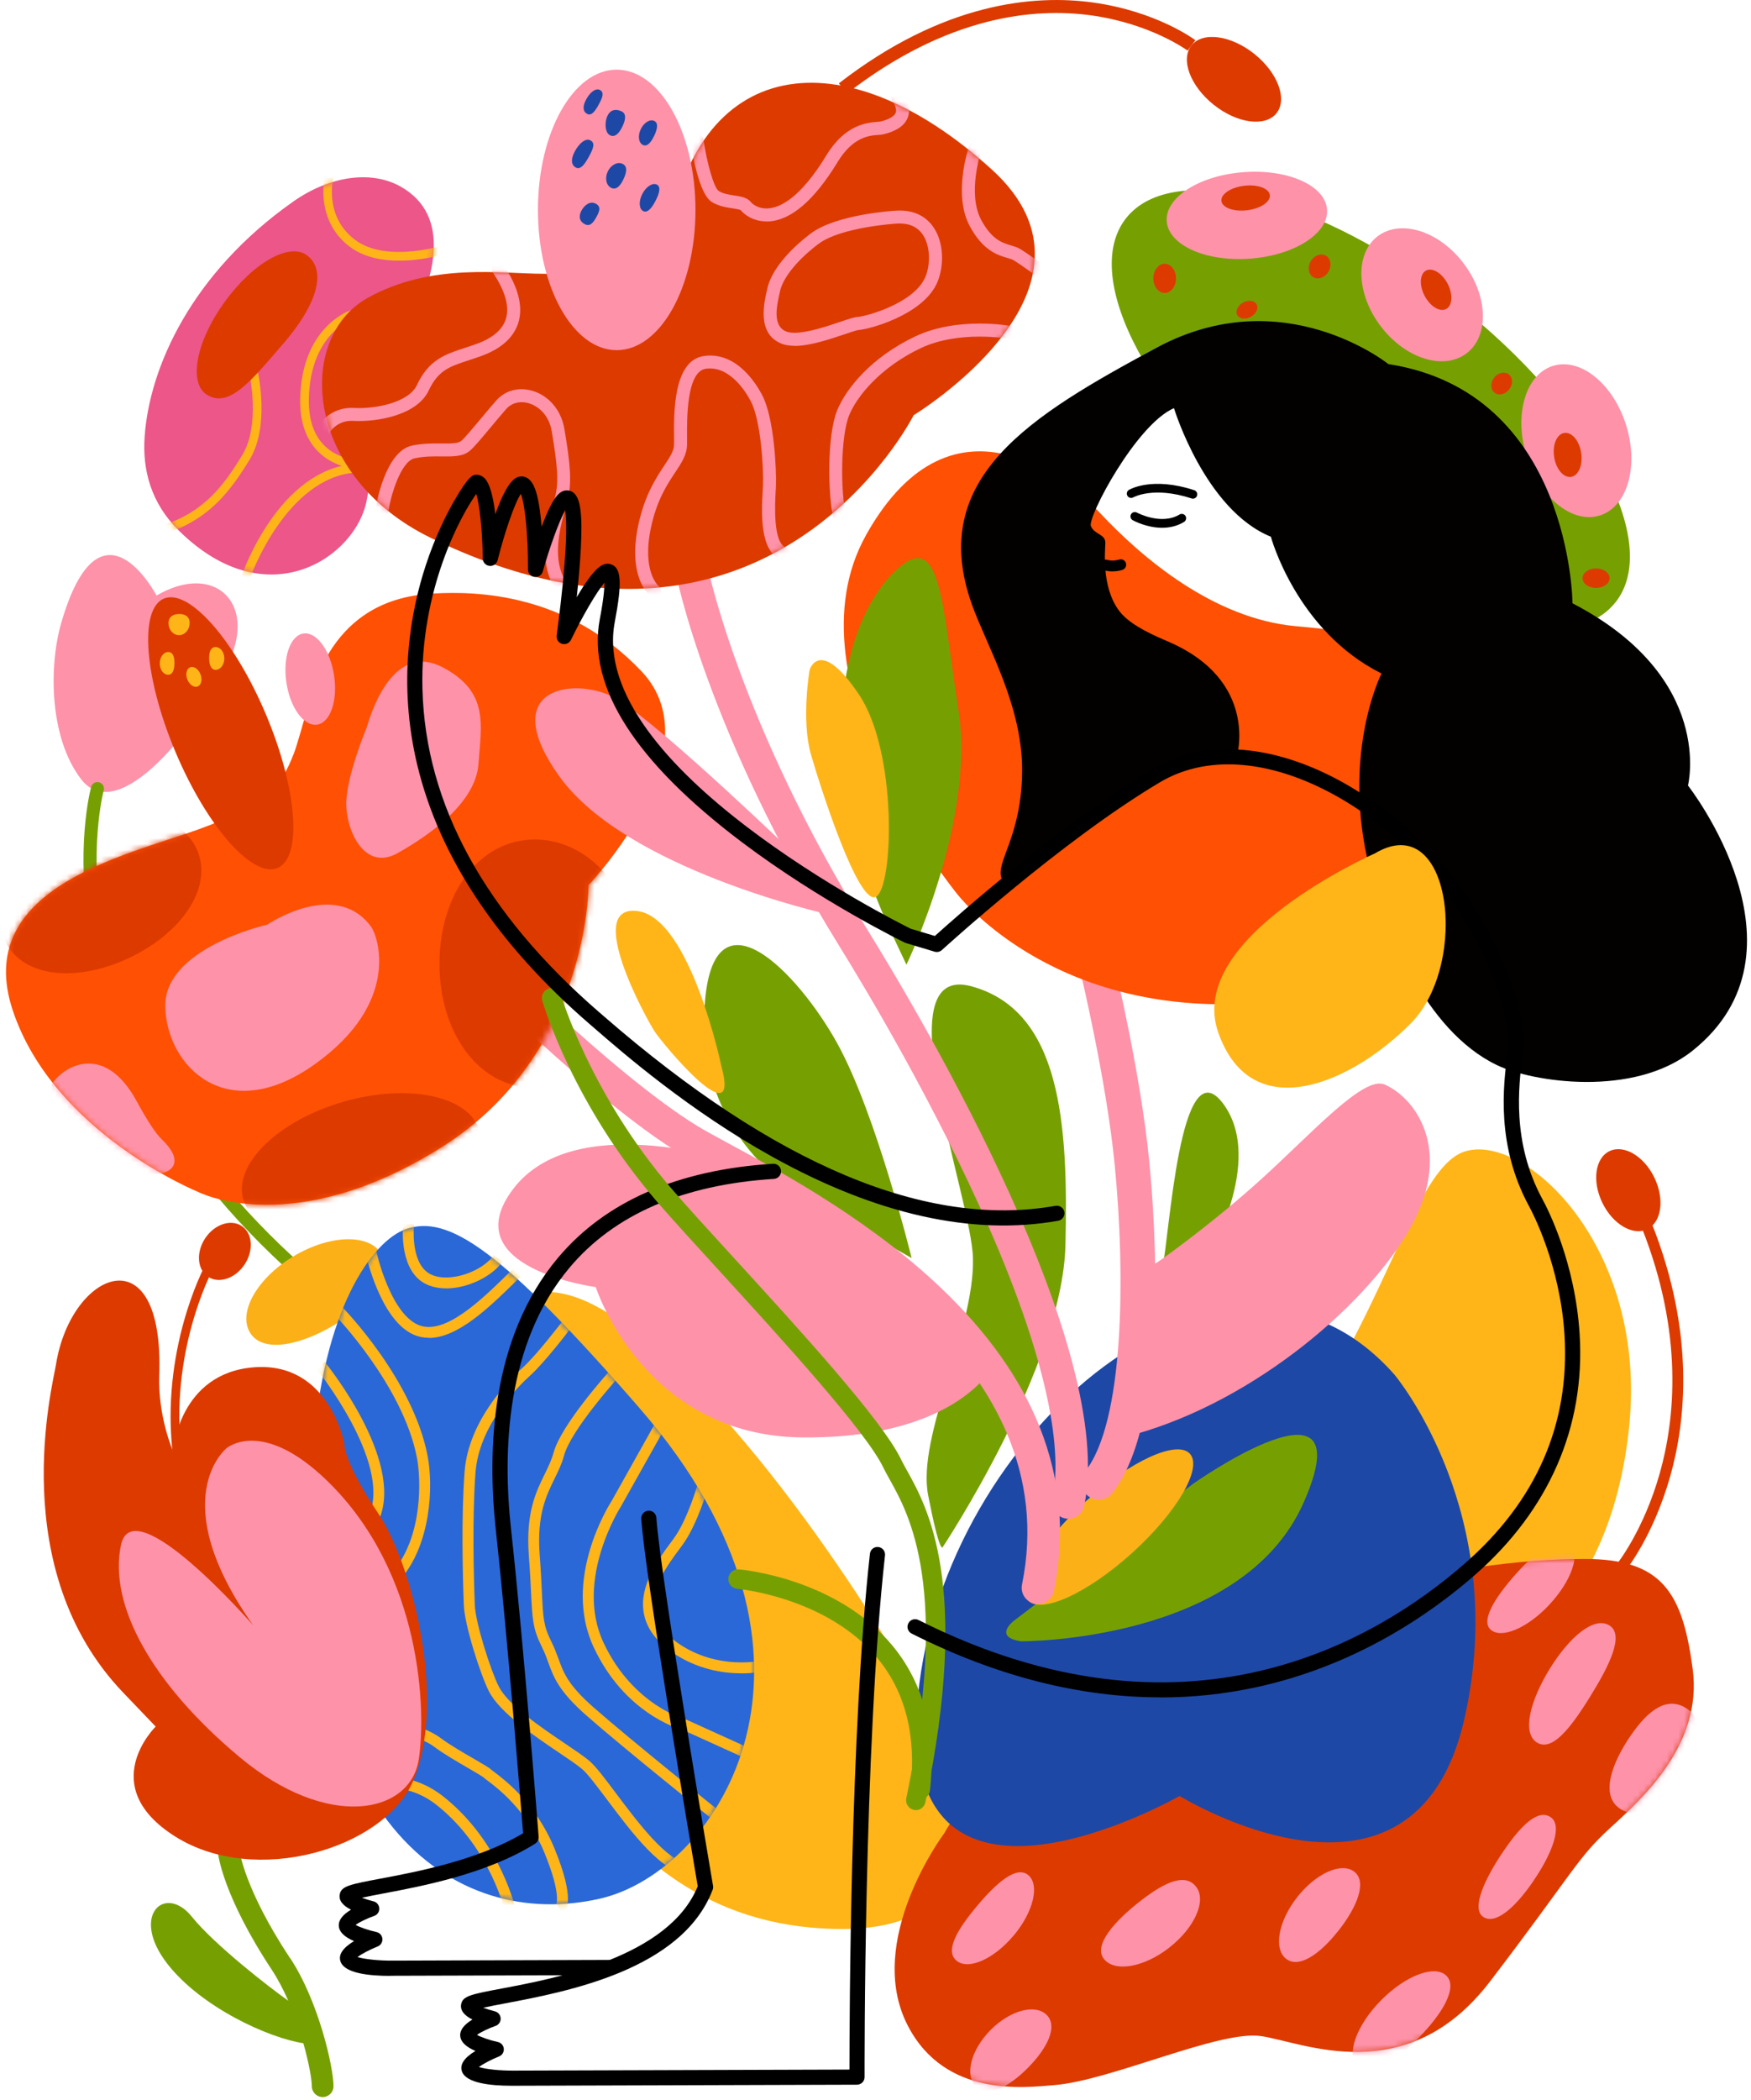 <svg width="302" height="362" viewBox="0 0 302 362" fill="none" xmlns="http://www.w3.org/2000/svg">
<g clip-path="url(#clip0_431_218)">
<path d="M10.55 107.44C8.43 114.78 8.46 127.15 14.01 134.36C20.39 142.65 34.2 125.39 39.57 113.81C44.17 103.88 36.91 96.88 27 102.67C27 102.67 17.28 84.16 10.55 107.44Z" fill="#FE92A9"/>
<path d="M158.33 292.43C159.82 296.42 181.51 336.05 139.88 332.31C98.25 328.57 88.78 279.72 88.78 279.72C88.78 279.72 74.82 259.53 75.82 248.06C76.74 237.45 84.83 212.66 105.98 227.12C130.41 243.82 156.83 288.44 158.33 292.42V292.43Z" fill="#FFB518"/>
<path d="M280.97 246.07C277.73 276.98 259.71 288.36 245.82 293.18C234.71 297.04 159.17 310.61 212.42 260.03C237.35 236.35 242.33 201.45 252.8 198.46C263.27 195.47 284.21 215.16 280.97 246.07Z" fill="#FFB518"/>
<path d="M24.94 75.38C24.57 80.94 25.97 86.65 30.83 91.46C46.25 106.7 61.58 95.85 63.27 86.13C64.95 76.41 69.06 59.77 71.68 54.16C74.3 48.55 78.32 37.24 68.97 32.1C64.03 29.38 56.94 30.27 50.56 34.76C33.08 47.05 25.75 63.3 24.94 75.37V75.38Z" fill="#EC5689"/>
<path d="M49.78 218.65C49.51 218.65 49.24 218.55 49.02 218.35C25.93 197.08 18.1 175.78 15.6 161.65C12.88 146.28 15.61 136.08 15.73 135.65C15.89 135.05 16.51 134.7 17.11 134.87C17.71 135.04 18.06 135.65 17.89 136.25C17.85 136.4 15.17 146.52 17.83 161.39C20.29 175.15 27.96 195.91 50.54 216.7C51 217.12 51.03 217.83 50.61 218.28C50.39 218.52 50.09 218.64 49.78 218.64V218.65Z" fill="#76A002"/>
<path d="M50.65 129.97C48.74 134.9 46.54 138.57 34.01 143.06C21.48 147.55 -4.88 153.16 2.23 174.28C9.33 195.41 34.2 205.5 34.2 205.5C34.2 205.5 50.46 213.91 76.08 197.84C101.69 181.76 101.51 152.6 101.51 152.6C101.51 152.6 123.57 129.42 110.67 115.77C97.77 102.12 81.88 101.94 74.96 102.31C68.04 102.68 56.45 105.11 52.53 123.81C52.53 123.81 51.24 128.48 50.66 129.98L50.65 129.97Z" fill="#FF5003"/>
<path d="M42.19 217.99C40.59 220.41 37.77 221.36 35.89 220.12C34.01 218.88 33.78 215.91 35.38 213.49C36.98 211.07 39.8 210.12 41.68 211.36C43.56 212.6 43.79 215.57 42.19 217.99Z" fill="#DD3A00"/>
<path d="M50.01 337.56C42.14 325.65 41.31 319.12 41.3 318.98C41.2 317.96 40.29 317.22 39.26 317.31C38.23 317.41 37.48 318.33 37.58 319.35C37.61 319.65 38.38 326.73 46.89 339.61C47.95 341.22 48.89 343.04 49.72 344.92C46.66 342.78 37 335.3 33.09 330.44C28.48 324.71 22.37 330.19 28.85 338.54C34.69 346.07 46.41 351.37 52.32 352.25C53.29 355.67 53.78 358.53 53.78 359.66C53.78 360.69 54.61 361.53 55.65 361.53C56.68 361.53 57.52 360.7 57.52 359.66C57.52 356.45 54.99 345.06 50.03 337.55L50.01 337.56Z" fill="#76A002"/>
<path d="M65.77 216.17C67.87 219.69 64.04 224.61 57.78 228.35C51.52 232.1 45.22 233.24 43.11 229.73C41.01 226.21 44.37 220.33 50.63 216.58C56.89 212.83 63.67 212.65 65.77 216.17Z" fill="#FCB018"/>
<path d="M110.35 242.82C147.86 285.94 123.96 322.64 103.5 327.32C78.45 333.05 49.78 314.48 53.96 250.67C55.6 225.67 64.24 213.9 70.03 211.89C77.24 209.39 86.27 215.13 110.35 242.81V242.82Z" fill="#2A68D8"/>
<path d="M162.82 316.11C162.82 316.11 148.97 334.61 156.59 349.26C163.07 361.72 176.79 359.86 181.76 359.48C191.48 358.73 210.18 350.01 217.41 351.01C224.64 352.01 242.59 360.48 257.04 341.54C271.5 322.6 272 320.35 277.73 315.12C283.46 309.89 293.68 300.66 291.94 287.7C290.2 274.74 286.82 268.73 273.25 268.76C251.11 268.8 219.93 275.86 188.25 293.69C168.31 304.91 162.83 316.12 162.83 316.12L162.82 316.11Z" fill="#DD3A00"/>
<path d="M240.59 237.09C240.59 237.09 260.64 261.05 252.55 296.41C243.83 334.55 203.45 309.62 203.45 309.62C203.45 309.62 154.1 337.79 158.33 292.42C162.57 247.05 212.17 204.68 240.59 237.08V237.09Z" fill="#1E48A5"/>
<path d="M176.08 282.96C176.08 282.96 214.18 283.21 224.85 259.03C235.52 234.85 205.8 255.79 205.8 255.79L174.81 279.47C174.81 279.47 171.25 282.21 176.08 282.96Z" fill="#76A002"/>
<path d="M195.29 267.7C187.58 274.68 179.54 278.35 177.32 275.9C175.1 273.45 179.55 265.81 187.26 258.83C194.97 251.85 203.01 248.18 205.23 250.63C207.45 253.08 203 260.72 195.29 267.7Z" fill="#FCB018"/>
<path d="M280.32 270.83L278.87 269.65L279.59 270.24L278.86 269.65C278.91 269.59 283.48 263.89 286.28 253.94C288.86 244.77 290.43 230.01 283.2 211.76L284.94 211.07C292.38 229.85 290.74 245.08 288.06 254.54C285.14 264.83 280.51 270.59 280.31 270.83H280.32Z" fill="#DD3A00"/>
<path d="M285.33 203.01C287.13 206.73 286.58 210.71 284.11 211.91C281.63 213.11 278.16 211.07 276.36 207.36C274.56 203.64 275.11 199.66 277.58 198.46C280.06 197.26 283.53 199.3 285.33 203.01Z" fill="#DD3A00"/>
<path d="M220.16 19.52C218.23 21.94 213.38 21.29 209.33 18.06C205.28 14.83 203.57 10.25 205.5 7.83C207.43 5.41 212.28 6.06 216.33 9.29C220.38 12.52 222.09 17.1 220.16 19.52Z" fill="#DD3A00"/>
<path d="M189.49 258.53C188.84 258.53 188.18 258.32 187.63 257.88C186.34 256.85 186.12 254.97 187.15 253.68C193.91 245.18 194.12 219.85 192.25 200.75C190.83 186.23 186.38 167.69 186.34 167.51C185.95 165.9 186.94 164.29 188.55 163.9C190.15 163.51 191.77 164.5 192.16 166.11C192.35 166.88 196.75 185.24 198.21 200.17C199.22 210.45 201.74 244.97 191.84 257.41C191.25 258.15 190.38 258.54 189.5 258.54L189.49 258.53Z" fill="#FE92A9"/>
<path d="M149.36 92.27C135.15 117.66 165.06 154.09 165.06 154.09C165.06 154.09 180.76 174.78 214.91 173.03C249.06 171.29 263.39 145.55 261.27 129.91C259.28 115.2 246.56 109.97 223.63 107.97C209.3 106.72 196.91 96.13 189.64 88.36C185.28 83.7 164.56 65.1 149.35 92.27H149.36Z" fill="#FF5003"/>
<path d="M156.34 166.3C156.34 166.3 168.3 141.62 165.31 122.43C162.32 103.24 162.32 90.28 153.84 99C145.37 107.72 139.39 130.53 154.09 161.56L156.33 166.3H156.34Z" fill="#76A002"/>
<path d="M139.64 115.45C139.64 115.45 138.14 124.17 139.89 130.16C141.63 136.14 148.12 156.33 151.11 154.59C154.1 152.84 154.85 129.66 148.12 119.69C141.39 109.72 139.65 115.45 139.65 115.45H139.64Z" fill="#FFB518"/>
<path d="M157.23 216.89C157.23 216.89 151.19 192.22 144.46 179.97C137.73 167.73 122.4 151.57 121.47 174.53C120.54 197.49 139.36 206.75 139.36 206.75L157.22 216.88L157.23 216.89Z" fill="#76A002"/>
<path d="M162.57 266.76C162.57 266.76 183.26 235.6 183.76 214.66C184.26 193.72 183.01 174.28 167.56 170.04C152.11 165.8 167.56 206.43 167.81 216.9C168.11 229.37 158.09 247.56 160.08 257.78C162.07 268 162.57 266.75 162.57 266.75V266.76Z" fill="#76A002"/>
<path d="M179.02 276.54C178.84 276.54 178.65 276.52 178.46 276.48C176.94 276.17 175.96 274.69 176.27 273.17C184 235.14 141.38 212.04 123.18 202.18C120.66 200.81 118.66 199.73 117.22 198.84C102.15 189.55 80.47 167.69 79.56 166.77C78.47 165.67 78.48 163.89 79.58 162.8C80.68 161.71 82.46 161.72 83.55 162.82C83.77 163.04 105.67 185.12 120.17 194.06C121.48 194.87 123.41 195.91 125.86 197.24C135.31 202.36 151.14 210.94 163.75 223.46C179.4 239 185.47 256.1 181.77 274.28C181.5 275.61 180.33 276.53 179.02 276.53V276.54Z" fill="#FE92A9"/>
<path d="M126.18 200.2C126.18 200.2 99.01 191.23 88.54 204.94C78.07 218.65 102.75 221.89 102.75 221.89C102.75 221.89 110.97 247.56 138.39 247.81C157.91 247.99 167.21 241.28 170.79 236.34C170.79 236.34 168.3 223.63 126.17 200.2H126.18Z" fill="#FE92A9"/>
<path d="M137.39 147.61C137.39 147.61 114.67 125.69 106.73 120.69C100 116.45 85.04 117.95 96.51 133.9C107.98 149.85 142.62 157.58 142.62 157.58L137.39 147.61Z" fill="#FE92A9"/>
<path d="M278.66 103.79C270.63 114.05 245.2 107.56 221.88 89.3C198.55 71.04 186.16 47.91 194.19 37.65C202.23 27.39 227.65 33.88 250.98 52.14C274.31 70.4 286.7 93.53 278.67 103.79H278.66Z" fill="#76A002"/>
<path d="M228.88 36.11C229.19 40.23 223.25 44.03 215.61 44.59C207.98 45.16 201.54 42.28 201.23 38.16C200.92 34.04 206.86 30.24 214.5 29.68C222.13 29.11 228.57 31.99 228.88 36.11Z" fill="#FE92A9"/>
<path d="M252.42 45.39C256.66 50.96 256.89 57.91 252.95 60.91C249 63.91 242.37 61.83 238.14 56.25C233.9 50.68 233.67 43.73 237.61 40.73C241.55 37.73 248.19 39.81 252.42 45.39Z" fill="#FE92A9"/>
<path d="M280.46 73.29C282.69 80.41 280.66 87.39 275.92 88.87C271.18 90.35 265.53 85.78 263.3 78.66C261.07 71.54 263.1 64.56 267.84 63.08C272.58 61.6 278.23 66.17 280.46 73.29Z" fill="#FE92A9"/>
<path d="M205.74 85.97C205.66 85.97 205.58 85.96 205.51 85.93C198.95 83.78 195.51 85.72 195.47 85.74C195.11 85.95 194.66 85.83 194.45 85.48C194.24 85.13 194.35 84.67 194.71 84.46C194.87 84.36 198.71 82.13 205.98 84.51C206.37 84.64 206.59 85.06 206.46 85.45C206.36 85.77 206.06 85.97 205.75 85.97H205.74Z" fill="black"/>
<path d="M191.9 98.51C191.46 98.51 190.96 98.46 190.43 98.32C189.93 98.19 189.64 97.67 189.77 97.17C189.9 96.67 190.42 96.38 190.92 96.51C192.03 96.81 192.97 96.48 192.98 96.48C193.46 96.3 194 96.55 194.18 97.03C194.36 97.51 194.11 98.05 193.63 98.23C193.53 98.27 192.85 98.5 191.9 98.5V98.51Z" fill="black"/>
<path d="M202.48 70.37C202.48 70.37 207.81 87.91 219.19 92.53C219.19 92.53 223.57 108.77 238.27 116.11C238.27 116.11 230.8 130.81 236.73 151.66C239.06 159.86 245.55 177.55 258.17 183.62C264.33 186.58 281.75 189.23 291.88 181.17C313.53 163.95 291.13 135.42 291.13 135.42C291.13 135.42 295.87 116.81 271.22 104.01C271.22 104.01 270.98 67.63 239.46 62.77C239.46 62.77 221.33 48.19 199.52 59.93C177.71 71.66 159.82 82.41 167.64 104.25C170.17 111.33 176.41 121.67 176.29 133.05C176.17 144.43 171.61 148.61 172.77 151.5C173.48 153.28 187.63 141.02 190.12 139.12C200.19 131.42 213.3 130.52 213.3 130.52C213.3 130.52 217.31 117.31 201.3 110.53C197.38 108.87 194.51 107.29 193.02 105.3C189.89 101.13 190.64 94.74 190.64 93.58C190.64 92.04 188.78 92.2 188.15 90.7C187.52 89.2 195.97 73.16 202.49 70.36L202.48 70.37Z" fill="#020100"/>
<path d="M200.43 90.99C197.76 90.99 195.5 89.76 195.36 89.68C195 89.48 194.87 89.02 195.07 88.66C195.27 88.3 195.72 88.17 196.09 88.37C196.09 88.37 200.25 90.62 203.44 88.7C203.79 88.49 204.25 88.6 204.47 88.95C204.68 89.3 204.57 89.76 204.22 89.98C202.98 90.73 201.66 90.99 200.44 90.99H200.43Z" fill="black"/>
<path d="M207.94 217.4C207.94 217.4 218.41 200.2 210.93 190.23C203.45 180.26 201.71 213.41 200.46 218.65C199.21 223.88 207.94 217.4 207.94 217.4Z" fill="#76A002"/>
<mask id="mask0_431_218" style="mask-type:luminance" maskUnits="userSpaceOnUse" x="154" y="268" width="139" height="92">
<path d="M162.82 316.11C162.82 316.11 148.97 334.61 156.59 349.26C163.07 361.72 176.79 359.86 181.76 359.48C191.48 358.73 210.18 350.01 217.41 351.01C224.64 352.01 242.59 360.48 257.04 341.54C271.5 322.6 272 320.35 277.73 315.12C283.46 309.89 293.68 300.66 291.94 287.7C290.2 274.74 286.82 268.73 273.25 268.76C251.11 268.8 219.93 275.86 188.25 293.69C168.31 304.91 162.83 316.12 162.83 316.12L162.82 316.11Z" fill="white"/>
</mask>
<g mask="url(#mask0_431_218)">
<path d="M201.67 335.77C197.27 339.2 192.22 340.06 190.38 337.7C188.54 335.34 192.26 331.18 196.66 327.75C201.06 324.32 204.46 322.92 206.3 325.28C208.14 327.64 206.07 332.33 201.67 335.76V335.77Z" fill="#FD92A9"/>
<path d="M230.87 332.81C227.62 336.95 224 339.41 221.81 337.69C219.62 335.97 220.47 331.22 223.73 327.07C226.98 322.93 231.39 320.97 233.59 322.69C235.78 324.41 234.13 328.67 230.88 332.81H230.87Z" fill="#FD92A9"/>
<path d="M264.52 324.21C261.3 328.95 257.89 331.88 255.8 330.46C253.71 329.04 256.07 323.9 259.29 319.16C262.51 314.42 265.36 311.86 267.45 313.28C269.54 314.7 267.74 319.46 264.52 324.2V324.21Z" fill="#FD92A9"/>
<path d="M174.8 333.71C171.38 337.78 166.97 339.71 164.96 338.01C162.95 336.31 165.09 332.66 168.51 328.59C171.93 324.52 175.33 321.58 177.35 323.27C179.37 324.96 178.23 329.64 174.81 333.71H174.8Z" fill="#FD92A9"/>
<path d="M274.26 292.49C270.81 298.06 267.67 302.01 265.08 300.41C262.49 298.81 263.85 293.26 267.3 287.68C270.75 282.1 274.98 278.61 277.57 280.22C280.16 281.82 277.71 286.92 274.26 292.49Z" fill="#FD92A9"/>
<path d="M289.86 306.74C286.64 311.48 282.66 314.02 279.34 311.77C276.02 309.52 277.94 304.08 281.16 299.34C284.38 294.6 287.68 292.35 290.99 294.6C294.31 296.85 293.07 302 289.86 306.74Z" fill="#FD92A9"/>
<path d="M244.64 351.36C240.4 355.65 236.09 358.12 234.11 356.16C232.13 354.2 233.96 349.13 238.2 344.84C242.44 340.55 247.49 338.66 249.47 340.62C251.45 342.58 248.88 347.07 244.64 351.36Z" fill="#FD92A9"/>
<path d="M177.28 356.5C173.91 359.91 170.3 361.67 168.32 359.71C166.34 357.75 167.46 353.4 170.83 349.99C174.2 346.58 178.54 345.41 180.52 347.37C182.5 349.33 180.66 353.09 177.29 356.49L177.28 356.5Z" fill="#FD92A9"/>
<path d="M267.25 276.62C263.45 280.7 258.89 282.63 257.06 280.92C255.23 279.21 258.38 274.64 262.18 270.56C265.98 266.48 269 264.45 270.83 266.15C272.66 267.85 271.05 272.54 267.25 276.61V276.62Z" fill="#FD92A9"/>
</g>
<path d="M199.96 217.4L196.47 219.52L193.73 247.81C214.92 242.58 234.86 225.87 242.83 212.41C250.81 198.95 244.55 189.54 238.84 186.98C235.23 185.36 226.47 195.17 217.65 203.18C208.83 211.19 199.95 217.39 199.95 217.39" fill="#FE92A9"/>
<mask id="mask1_431_218" style="mask-type:luminance" maskUnits="userSpaceOnUse" x="53" y="211" width="78" height="118">
<path d="M110.35 242.82C147.86 285.94 123.96 322.64 103.5 327.32C78.45 333.05 49.78 314.48 53.96 250.67C55.6 225.67 64.24 213.9 70.03 211.89C77.24 209.39 86.27 215.13 110.35 242.81V242.82Z" fill="white"/>
</mask>
<g mask="url(#mask1_431_218)">
<path d="M127.85 288.48C124.76 288.48 120.25 287.83 115.92 284.85C113.1 282.91 111.45 280.6 111.02 277.99C110.24 273.3 113.59 268.77 115.59 266.07C115.97 265.56 116.3 265.11 116.54 264.75C118.68 261.54 120.27 256.09 120.28 256.03L122.08 256.55C122.01 256.78 120.39 262.34 118.1 265.78C117.83 266.19 117.49 266.65 117.09 267.18C115.15 269.81 112.21 273.77 112.86 277.69C113.21 279.78 114.59 281.67 116.98 283.31C123.79 288 131.24 286.3 131.31 286.29L131.74 288.11C131.6 288.14 130.09 288.49 127.84 288.49L127.85 288.48Z" fill="#FFB518"/>
<path d="M128.53 303.12L117.88 298.29C116.81 298 107.66 295.25 102.39 283.97C96.95 272.32 105 259.52 105.55 258.66L113.01 245.35L114.64 246.26L107.13 259.65C107.05 259.78 99.01 272.32 104.08 283.17C109.19 294.1 118.32 296.47 118.41 296.49L118.57 296.55L129.29 301.41L128.52 303.11L128.53 303.12Z" fill="#FFB518"/>
<path d="M123.1 313.84C122.94 313.71 107.31 301.18 101.13 295.74C96.36 291.54 95.49 289.16 94.57 286.63C94.26 285.76 93.93 284.87 93.43 283.87C91.9 280.8 91.82 279.15 91.6 274.73C91.52 273.05 91.42 270.96 91.21 268.19C90.66 260.84 92.41 257.26 93.96 254.11C94.56 252.88 95.13 251.71 95.48 250.43C96.77 245.66 104.7 236.84 105.04 236.46L106.43 237.71C106.35 237.8 98.46 246.57 97.29 250.91C96.9 252.36 96.29 253.61 95.64 254.93C94.2 257.87 92.57 261.2 93.08 268.05C93.29 270.84 93.39 272.95 93.47 274.64C93.68 279 93.74 280.32 95.1 283.03C95.65 284.13 95.99 285.08 96.33 285.99C97.2 288.39 97.95 290.46 102.36 294.34C108.5 299.75 124.11 312.26 124.26 312.38L123.09 313.84H123.1Z" fill="#FFB518"/>
<path d="M118.69 323.03C114.29 323.03 108.98 315.96 104.71 310.27C102.91 307.88 101.37 305.81 100.39 304.98C99.57 304.28 98.11 303.3 96.41 302.15C92.11 299.25 86.22 295.28 84.34 291.61C82.88 288.76 80.13 280.19 80 276.76C79.8 271.5 79.55 261.51 80.13 253.72C80.79 244.84 87.97 237.74 90.16 235.77C92.56 233.61 96.85 227.98 96.9 227.92L98.39 229.05C98.21 229.29 93.95 234.88 91.42 237.16C89.37 239.01 82.62 245.68 82.01 253.86C81.44 261.55 81.69 271.46 81.89 276.69C82.01 279.84 84.67 288.11 86.03 290.76C87.69 294 93.35 297.82 97.49 300.61C99.23 301.79 100.74 302.8 101.64 303.57C102.77 304.53 104.3 306.57 106.24 309.16C109.84 313.96 115.25 321.18 118.71 321.18C118.75 321.18 118.78 321.18 118.82 321.18L118.9 323.05C118.84 323.05 118.78 323.05 118.72 323.05L118.69 323.03Z" fill="#FFB518"/>
<path d="M76.93 222.11C75.26 222.11 73.79 221.7 72.67 220.9C68.78 218.12 69.51 211.23 69.54 210.94L71.4 211.15C71.4 211.21 70.76 217.24 73.76 219.38C74.91 220.2 76.66 220.45 78.69 220.07C81.37 219.58 84.03 218.06 85.15 216.38L86.71 217.42C85.31 219.52 82.22 221.33 79.03 221.92C78.31 222.05 77.61 222.12 76.94 222.12L76.93 222.11Z" fill="#FFB518"/>
<path d="M73.98 230.64C73.08 230.64 72.2 230.47 71.33 230.09C65.6 227.56 63.17 216.56 63.07 216.1L64.9 215.71C64.92 215.82 67.23 226.24 72.09 228.39C76.61 230.39 83.04 224.08 87.74 219.48L88.5 218.73L89.81 220.07L89.05 220.82C84.5 225.28 79 230.66 73.98 230.66V230.64Z" fill="#FFB518"/>
<path d="M56.02 277.74C55.35 277.74 54.66 277.71 53.95 277.66L54.09 275.8C59.89 276.24 64.41 274.71 67.52 271.22C73.07 265.01 72.57 254.77 71.92 251.35C69.51 238.81 57.71 226.65 57.59 226.53L58.92 225.22C59.42 225.73 71.24 237.91 73.75 251C74.77 256.31 74.32 266.4 68.91 272.46C65.78 275.97 61.45 277.74 56.01 277.74H56.02Z" fill="#FFB518"/>
<path d="M53.39 269.05L53.15 267.2C58.84 266.46 62.4 264.37 63.75 260.99C67.38 251.89 54.67 236.09 54.54 235.94L55.99 234.76C56.54 235.44 69.52 251.57 65.49 261.69C63.87 265.75 59.8 268.23 53.39 269.06V269.05Z" fill="#FFB518"/>
<path d="M97 329.87L96.04 328.27C95.93 328.33 95.9 328.39 95.9 328.39C95.9 328.38 96.93 326.83 93.92 319.46C90.9 312.07 85.76 308.23 84.08 306.97C83.75 306.72 83.54 306.57 83.41 306.44C83.18 306.23 81.91 305.49 80.79 304.84C78.88 303.73 76.49 302.35 74.91 301.16C70.76 298.04 61.4 297.87 57.49 299.41L56.81 297.67C61.18 295.95 71.18 296.02 76.03 299.66C77.52 300.78 79.85 302.13 81.72 303.21C83.51 304.25 84.39 304.76 84.73 305.1C84.78 305.15 85 305.31 85.2 305.46C86.99 306.8 92.44 310.88 95.66 318.74C99.2 327.4 97.79 329.4 97.02 329.87H97Z" fill="#FFB518"/>
<path d="M87.25 330.13C87.23 330.02 84.82 318.77 75.37 311.23C69.28 306.37 62.91 308.85 62.84 308.87L62.14 307.14C62.44 307.02 69.6 304.24 76.53 309.77C86.53 317.74 88.98 329.27 89.08 329.76L87.25 330.14V330.13Z" fill="#FFB518"/>
</g>
<path d="M29.84 251.01C27.59 232.92 35.15 218.6 35.23 218.45L36.55 219.16C36.48 219.3 29.14 233.23 31.33 250.83L29.85 251.01H29.84Z" fill="#DD3A00"/>
<path d="M59.38 248.8C59.38 248.8 56.76 234.72 43.8 235.72C30.84 236.72 29.84 250.17 29.84 250.17C29.84 250.17 27.22 244.26 27.47 237.09C28.34 212.41 12.26 219.02 9.66 235.22C9.08 238.84 0.88 270.53 21.24 291.8L26.85 297.66C26.85 297.66 16.38 307.88 30.21 316.61C44.04 325.33 66.18 318.7 71.21 307.14C77.07 293.68 71.33 270 65.23 260.9C59.12 251.8 59.37 248.81 59.37 248.81L59.38 248.8Z" fill="#DD3A00"/>
<path d="M39.06 249.68C39.06 249.68 28.22 258.4 43.67 280.21C43.67 280.21 22.94 256.42 20.86 266.38C18.72 276.62 26.09 290.18 41.3 302.9C56.5 315.61 70.71 312.75 72.21 303.4C73.53 295.13 72.88 271.3 56.47 255.33C45.16 244.33 39.06 249.68 39.06 249.68Z" fill="#FE92A9"/>
<path d="M124.42 183.81C124.42 183.81 119.05 158.12 109.89 157.06C100.73 155.99 111.36 175.47 112.9 177.81C114.43 180.15 127.8 196.15 124.42 183.82V183.81Z" fill="#FFB518"/>
<path d="M184.26 261.83C184.07 261.83 183.87 261.81 183.68 261.77C182.16 261.45 181.19 259.96 181.51 258.45C183.54 248.8 179.73 232.55 170.5 211.45C161.36 190.56 149.43 170.64 144.73 163.05C122.04 126.39 116.66 99.42 116.44 98.29C116.15 96.77 117.14 95.3 118.66 95.01C120.18 94.72 121.65 95.71 121.94 97.23C121.99 97.5 127.39 124.39 149.49 160.1C159.72 176.63 192.67 232.65 186.99 259.62C186.71 260.94 185.55 261.85 184.25 261.85L184.26 261.83Z" fill="#FE92A9"/>
<mask id="mask2_431_218" style="mask-type:luminance" maskUnits="userSpaceOnUse" x="24" y="30" width="51" height="70">
<path d="M24.94 75.38C24.57 80.94 25.97 86.65 30.83 91.46C46.25 106.7 61.58 95.85 63.27 86.13C64.95 76.41 69.06 59.77 71.68 54.16C74.3 48.55 78.32 37.24 68.97 32.1C64.03 29.38 56.94 30.27 50.56 34.76C33.08 47.05 25.75 63.3 24.94 75.37V75.38Z" fill="white"/>
</mask>
<g mask="url(#mask2_431_218)">
<path d="M68.85 44.94C65.9 44.94 62.74 44.37 60.29 42.51C54.07 37.77 56.08 30.11 56.09 30.03C56.2 29.63 56.61 29.4 57.01 29.51C57.41 29.62 57.64 30.03 57.54 30.43C57.47 30.7 55.79 37.21 61.2 41.32C66.71 45.52 76.95 42.17 77.05 42.14C77.44 42.01 77.86 42.22 78 42.61C78.13 43 77.92 43.43 77.53 43.56C77.26 43.65 73.3 44.94 68.85 44.94Z" fill="#FFB518"/>
<path d="M27.66 92.21C27.34 92.21 27.04 92 26.94 91.67C26.83 91.27 27.05 90.86 27.45 90.74C35.12 88.52 38.61 83.66 41.79 78.45C44.96 73.26 43.03 64.51 43.01 64.42C42.92 64.02 43.17 63.62 43.57 63.53C43.97 63.44 44.37 63.69 44.46 64.09C44.55 64.47 46.54 73.52 43.06 79.23C39.85 84.48 36.04 89.81 27.86 92.18C27.79 92.2 27.72 92.21 27.65 92.21H27.66Z" fill="#FFB518"/>
<path d="M62.3 80.9C61.78 80.9 57.8 80.8 54.86 77.84C52.72 75.69 51.68 72.59 51.78 68.64C52.07 56.58 59.98 53.67 60.32 53.56C60.71 53.42 61.14 53.63 61.27 54.02C61.41 54.41 61.2 54.83 60.81 54.97C60.51 55.08 53.53 57.69 53.27 68.68C53.19 72.21 54.08 74.94 55.92 76.79C58.56 79.45 62.29 79.41 62.32 79.41C62.73 79.4 63.07 79.73 63.08 80.14C63.08 80.55 62.76 80.89 62.35 80.9H62.3Z" fill="#FFB518"/>
<path d="M42.43 100.15C42.35 100.15 42.27 100.14 42.18 100.11C41.79 99.97 41.58 99.55 41.72 99.16C41.98 98.42 48.2 80.92 61.25 79.97C61.66 79.94 62.02 80.25 62.05 80.66C62.08 81.07 61.77 81.43 61.36 81.46C49.29 82.35 43.19 99.48 43.13 99.65C43.02 99.96 42.73 100.15 42.42 100.15H42.43Z" fill="#FFB518"/>
</g>
<path d="M48.88 59.21C43.3 65.71 39.44 70.52 35.61 68C32.57 66 33.71 59.02 38.73 52.08C43.75 45.14 49.95 41.84 52.9 43.98C55.85 46.11 55.7 51.27 48.88 59.22V59.21Z" fill="#DD3A00"/>
<path d="M45.85 123.13C51.27 135.95 52.17 147.82 47.88 149.63C43.58 151.45 35.71 142.52 30.29 129.7C24.87 116.88 23.97 105.01 28.26 103.2C32.56 101.39 40.43 110.31 45.85 123.13Z" fill="#DD3A00"/>
<path d="M32.7 107.44C32.7 108.58 31.88 109.5 30.88 109.5C29.88 109.5 29.06 108.58 29.06 107.44C29.06 106.3 29.92 105.85 30.93 105.85C31.94 105.85 32.71 106.3 32.71 107.44H32.7Z" fill="#FFB518"/>
<path d="M38.69 113.52C38.69 114.6 38.02 115.48 37.19 115.48C36.36 115.48 36.07 114.51 36.07 113.42C36.07 112.33 36.37 111.55 37.19 111.55C38.01 111.55 38.69 112.43 38.69 113.51V113.52Z" fill="#FFB518"/>
<path d="M30.09 114.27C30.09 115.35 29.82 116.33 29.01 116.33C28.2 116.33 27.56 115.45 27.56 114.37C27.56 113.29 28.21 112.41 29.01 112.41C29.81 112.41 30.09 113.2 30.09 114.28V114.27Z" fill="#FFB518"/>
<path d="M34.58 116.25C34.94 117.16 34.72 118.1 34.09 118.35C33.46 118.59 32.67 118.05 32.31 117.14C31.95 116.23 32.17 115.29 32.8 115.04C33.43 114.8 34.22 115.34 34.58 116.25Z" fill="#FFB518"/>
<mask id="mask3_431_218" style="mask-type:luminance" maskUnits="userSpaceOnUse" x="1" y="102" width="114" height="106">
<path d="M50.65 129.97C48.74 134.9 46.54 138.57 34.01 143.06C21.48 147.55 -4.88 153.16 2.23 174.28C9.33 195.41 34.2 205.5 34.2 205.5C34.2 205.5 50.46 213.91 76.08 197.84C101.69 181.76 101.51 152.6 101.51 152.6C101.51 152.6 123.57 129.42 110.67 115.77C97.77 102.12 81.88 101.94 74.96 102.31C68.04 102.68 56.45 105.11 52.53 123.81C52.53 123.81 51.24 128.48 50.66 129.98L50.65 129.97Z" fill="white"/>
</mask>
<g mask="url(#mask3_431_218)">
<path d="M33.82 146.17C36.93 152.49 31.78 160.46 22.71 164.93C13.63 169.4 4.06 168.68 0.95 162.36C-2.16 156.04 2.67 147.29 11.75 142.82C20.83 138.35 30.71 139.85 33.82 146.17Z" fill="#DD3A00"/>
<path d="M46.07 159.41C46.07 159.41 28.22 163.43 28.5 173.62C28.78 183.81 39.06 194.28 54.21 183.53C69.35 172.78 65.11 161.27 64.02 159.79C57.85 151.38 46.07 159.42 46.07 159.42V159.41Z" fill="#FE92A9"/>
<path d="M9.15 186.61C11.29 183.61 18.12 179.88 23.54 189.79C25.58 193.52 26.9 195.46 27.93 196.45C34.01 202.31 25.79 203.9 21.98 201.05C18.73 198.62 14.68 195.46 13.63 194.37C11.76 192.41 7.72 188.61 9.14 186.61H9.15Z" fill="#FE92A9"/>
<path d="M82.72 194.96C84.47 200.98 76.76 208.51 65.5 211.78C54.25 215.05 43.71 212.81 41.96 206.78C40.21 200.76 47.92 193.23 59.17 189.96C70.42 186.7 80.97 188.93 82.71 194.96H82.72Z" fill="#DD3A00"/>
<path d="M109.91 166.14C109.91 177.96 102 187.55 92.24 187.55C82.48 187.55 75.79 177.97 75.79 166.14C75.79 154.31 82.48 144.73 92.24 144.73C102 144.73 109.91 154.31 109.91 166.14Z" fill="#DD3A00"/>
<path d="M63.25 125.39C63.25 125.39 59.53 134.25 59.72 138.96C59.91 143.67 63.06 150.18 68.59 147.07C74.12 143.96 82.04 138.4 82.52 131.71C83 125.02 84.43 119.27 76.32 115.03C68.21 110.79 64.3 121.72 63.25 125.4V125.39Z" fill="#FE92A9"/>
</g>
<path d="M57.62 116.45C58.28 120.79 56.97 124.59 54.7 124.93C52.43 125.27 50.05 122.04 49.4 117.7C48.74 113.36 50.05 109.56 52.32 109.22C54.59 108.88 56.97 112.11 57.62 116.45Z" fill="#FE92A9"/>
<path d="M158.71 310.19C158.65 310.19 158.58 310.19 158.52 310.18C157.6 310.08 156.93 309.24 157.04 308.32C158.06 299.27 156.16 291.74 151.4 285.94C142.71 275.35 127.31 273.92 127.16 273.91C126.23 273.83 125.55 273.02 125.63 272.09C125.71 271.16 126.52 270.47 127.45 270.56C128.14 270.62 144.43 272.13 154.01 283.81C159.36 290.34 161.51 298.71 160.39 308.7C160.29 309.56 159.57 310.19 158.72 310.19H158.71Z" fill="#76A002"/>
<path d="M67.27 340.64C63.69 340.64 59.53 340.2 58.76 338.24C58.29 337.05 59.07 335.85 61.06 334.64C59.41 333.94 58.53 333.08 58.44 332.09C58.34 331.08 59.05 330.12 60.54 329.23C59.03 328.47 58.38 327.57 58.61 326.52C58.91 325.14 60.46 324.85 65.59 323.88C71.92 322.69 82.4 320.71 90.22 316.05C89.81 310.86 87.48 281.7 85.53 263.9C84.01 250.05 84.63 230.64 96.23 216.85C104.41 207.12 116.89 201.67 133.32 200.63C134.04 200.58 134.66 201.13 134.71 201.85C134.75 202.57 134.21 203.19 133.49 203.24C117.8 204.23 105.94 209.37 98.24 218.53C87.24 231.61 86.67 250.26 88.14 263.61C90.29 283.14 92.88 316.31 92.9 316.64C92.94 317.13 92.7 317.59 92.29 317.85C83.99 323.06 72.78 325.18 66.08 326.44C64.81 326.68 63.45 326.94 62.42 327.17C63.02 327.4 63.74 327.62 64.42 327.79C64.98 327.92 65.39 328.42 65.42 329C65.45 329.58 65.09 330.11 64.54 330.3C63.28 330.74 61.96 331.39 61.33 331.85C62.04 332.25 63.53 332.78 64.93 333.08C65.49 333.2 65.91 333.68 65.95 334.25C66 334.82 65.67 335.36 65.13 335.57C63.78 336.11 62.37 336.86 61.65 337.39C62.81 337.76 65.39 338.04 67.83 338.01L105.23 337.89C105.95 337.89 106.54 338.47 106.54 339.2C106.54 339.92 105.96 340.51 105.24 340.51L67.85 340.62C67.66 340.62 67.46 340.62 67.26 340.62L67.27 340.64Z" fill="black"/>
<path d="M157.96 312.06C157.85 312.06 157.73 312.05 157.61 312.02C156.7 311.83 156.12 310.94 156.31 310.03C163.89 273.79 156.84 261.14 153.45 255.07C153.02 254.29 152.64 253.62 152.33 252.97C149.28 246.67 134.68 230.71 124.03 219.05C119.68 214.29 115.91 210.17 113.31 207.16C98.84 190.38 93.74 173.23 93.53 172.51C93.27 171.62 93.78 170.68 94.67 170.42C95.56 170.16 96.5 170.67 96.76 171.57C96.81 171.74 101.9 188.77 115.86 204.97C118.43 207.95 122.17 212.05 126.51 216.79C137.91 229.25 152.09 244.77 155.36 251.51C155.63 252.07 155.98 252.7 156.39 253.44C159.98 259.88 167.44 273.27 159.6 310.73C159.43 311.52 158.74 312.07 157.96 312.07V312.06Z" fill="#76A002"/>
<path d="M88.21 359.58C84.63 359.58 80.47 359.14 79.7 357.18C79.23 355.99 80.01 354.79 82 353.58C80.35 352.88 79.47 352.02 79.38 351.03C79.28 350.02 79.99 349.06 81.48 348.17C79.97 347.41 79.32 346.51 79.55 345.46C79.85 344.08 81.4 343.79 86.53 342.82C95.93 341.05 115.39 337.38 120.34 325.19C119.47 320.08 111.18 271.19 110.6 261.83C110.55 261.11 111.1 260.49 111.82 260.44C112.54 260.39 113.16 260.94 113.21 261.67C113.8 271.19 122.89 324.57 122.98 325.11C123.02 325.34 123 325.58 122.91 325.8C117.65 339.62 97.72 343.38 87.01 345.4C85.74 345.64 84.38 345.9 83.35 346.13C83.95 346.36 84.67 346.58 85.35 346.75C85.91 346.89 86.32 347.38 86.35 347.96C86.38 348.54 86.02 349.07 85.48 349.26C84.22 349.7 82.9 350.35 82.27 350.81C82.98 351.21 84.47 351.74 85.87 352.04C86.43 352.16 86.85 352.64 86.89 353.21C86.94 353.78 86.61 354.32 86.07 354.53C84.72 355.07 83.31 355.82 82.59 356.35C83.74 356.73 86.29 357 88.77 356.97L146.51 356.79C146.51 348.11 146.65 298.36 150.04 267.86C150.12 267.14 150.76 266.62 151.48 266.7C152.2 266.78 152.72 267.43 152.64 268.14C148.95 301.33 149.12 357.52 149.12 358.08C149.12 358.43 148.99 358.76 148.74 359.01C148.49 359.26 148.16 359.39 147.82 359.4L88.78 359.58C88.59 359.58 88.39 359.58 88.2 359.58H88.21Z" fill="black"/>
<path d="M229.12 46.85C228.51 47.87 227.33 48.29 226.49 47.78C225.65 47.28 225.46 46.04 226.07 45.02C226.68 44 227.86 43.58 228.7 44.09C229.54 44.59 229.73 45.83 229.12 46.85Z" fill="#DD3A00"/>
<path d="M202.83 47.99C202.83 49.38 201.95 50.51 200.87 50.51C199.79 50.51 198.91 49.38 198.91 47.99C198.91 46.6 199.79 45.47 200.87 45.47C201.95 45.47 202.83 46.6 202.83 47.99Z" fill="#DD3A00"/>
<path d="M216.73 52.47C217.11 53.15 216.66 54.11 215.74 54.62C214.82 55.13 213.77 55 213.39 54.32C213.01 53.64 213.46 52.68 214.38 52.17C215.3 51.66 216.35 51.79 216.73 52.47Z" fill="#DD3A00"/>
<path d="M260.31 67.12C259.64 68 258.51 68.26 257.78 67.71C257.05 67.16 257.01 66 257.68 65.12C258.35 64.24 259.48 63.98 260.21 64.53C260.94 65.08 260.98 66.24 260.31 67.12Z" fill="#DD3A00"/>
<path d="M277.61 99.68C277.61 100.61 276.56 101.36 275.27 101.36C273.98 101.36 272.93 100.61 272.93 99.68C272.93 98.75 273.98 98 275.27 98C276.56 98 277.61 98.75 277.61 99.68Z" fill="#DD3A00"/>
<path d="M219.01 33.63C219.15 34.8 217.4 35.97 215.09 36.25C212.78 36.53 210.8 35.81 210.66 34.65C210.52 33.48 212.27 32.31 214.58 32.03C216.89 31.75 218.87 32.47 219.01 33.63Z" fill="#DD3A00"/>
<path d="M249.68 48.92C250.63 50.75 250.51 52.7 249.42 53.27C248.32 53.84 246.66 52.82 245.7 50.99C244.75 49.16 244.87 47.21 245.96 46.64C247.06 46.07 248.72 47.09 249.68 48.92Z" fill="#DD3A00"/>
<path d="M272.71 78.06C273.04 80.15 272.26 82.01 270.97 82.21C269.68 82.41 268.37 80.88 268.05 78.79C267.72 76.7 268.5 74.84 269.79 74.64C271.08 74.44 272.39 75.97 272.71 78.06Z" fill="#DD3A00"/>
<path d="M146.06 16.14L144.68 14.37C162.76 0.35 178.48 -0.95 188.49 0.43C199.38 1.93 205.9 6.73 206.17 6.93L204.83 8.73C204.77 8.68 198.42 4.03 188.06 2.63C178.51 1.34 163.47 2.63 146.06 16.13V16.14Z" fill="#DD3A00"/>
<path d="M93.8 47.2C86.42 47.2 74.41 45.21 63.36 51.39C50.9 58.37 52.49 82.1 74.28 92.72C132.66 121.18 157.58 71.58 157.58 71.58C157.58 71.58 193.63 49.7 171.04 29.21C145.23 5.79 119.69 9.77 115.08 42.1C114.31 47.52 93.8 47.2 93.8 47.2Z" fill="#DD3A00"/>
<path d="M119.95 36.19C119.95 49.54 113.87 60.37 106.36 60.37C98.85 60.37 92.78 49.54 92.78 36.19C92.78 22.84 98.86 12.01 106.36 12.01C113.86 12.01 119.95 22.83 119.95 36.19Z" fill="#FE92A9"/>
<path d="M101.61 26.93C100.91 28.22 100.17 29.34 99.31 28.88C98.45 28.41 98.46 27.35 99.16 26.06C99.86 24.77 100.98 23.73 101.84 24.2C102.7 24.67 102.31 25.64 101.61 26.94V26.93Z" fill="#1E48A5"/>
<path d="M112.83 23.4C112.29 24.54 111.63 25.35 110.89 24.99C110.14 24.64 109.97 23.42 110.51 22.28C111.05 21.14 112.09 20.49 112.84 20.85C113.59 21.2 113.37 22.25 112.84 23.4H112.83Z" fill="#1E48A5"/>
<path d="M107.54 30.88C107 32.02 106.3 32.81 105.43 32.39C104.55 31.98 104.28 30.71 104.82 29.57C105.36 28.43 106.51 27.83 107.38 28.25C108.26 28.66 108.08 29.73 107.54 30.88Z" fill="#1E48A5"/>
<path d="M107.34 21.83C106.79 22.97 106.08 23.74 105.21 23.32C104.34 22.9 104.23 21.07 104.79 19.94C105.34 18.8 106.34 18.78 107.21 19.2C108.08 19.62 107.89 20.69 107.34 21.83Z" fill="#1E48A5"/>
<path d="M103.31 17.94C102.7 19.08 102.04 20.06 101.26 19.63C100.48 19.21 100.48 18.27 101.1 17.14C101.71 16.01 102.7 15.1 103.48 15.52C104.26 15.94 103.92 16.8 103.31 17.93V17.94Z" fill="#1E48A5"/>
<path d="M113.06 34.63C112.41 35.89 111.66 36.77 110.93 36.39C110.2 36.01 110.13 34.68 110.79 33.42C111.44 32.16 112.57 31.45 113.3 31.83C114.03 32.21 113.72 33.36 113.06 34.62V34.63Z" fill="#1E48A5"/>
<path d="M102.9 37.35C102.37 38.32 101.78 39.15 100.84 38.64C99.9 38.13 99.77 37.26 100.3 36.28C100.83 35.31 101.81 34.61 102.75 35.11C103.69 35.62 103.43 36.37 102.9 37.34V37.35Z" fill="#1E48A5"/>
<mask id="mask4_431_218" style="mask-type:luminance" maskUnits="userSpaceOnUse" x="55" y="14" width="124" height="88">
<path d="M93.8 47.2C86.42 47.2 74.41 45.21 63.36 51.39C50.9 58.37 52.49 82.1 74.28 92.72C132.66 121.18 157.58 71.58 157.58 71.58C157.58 71.58 193.63 49.7 171.04 29.21C145.23 5.79 119.69 9.77 115.08 42.1C114.31 47.52 93.8 47.2 93.8 47.2Z" fill="white"/>
</mask>
<g mask="url(#mask4_431_218)">
<path d="M132.19 38.17C129.85 38.17 128.29 36.92 127.77 36.24C127.61 36.11 126.82 35.99 126.3 35.91C125.21 35.74 123.84 35.53 122.68 34.76C120.56 33.35 119.39 26.37 119.08 24.27C118.99 23.66 119.41 23.09 120.03 23C120.64 22.91 121.21 23.33 121.3 23.95C121.93 28.2 123.16 32.39 123.93 32.9C124.68 33.4 125.68 33.55 126.64 33.7C127.81 33.88 128.92 34.05 129.56 34.9C129.56 34.91 130.53 36.02 132.4 35.93C134.54 35.83 138.04 34.15 142.54 26.76C145.8 21.4 149.68 21.13 151.33 21.01C151.52 21 151.75 20.98 151.83 20.96C153.26 20.62 154.23 20.07 154.48 19.45C154.73 18.83 154.3 17.97 153.9 17.37C153.56 16.85 153.7 16.16 154.22 15.82C154.74 15.48 155.43 15.62 155.77 16.14C156.78 17.67 157.04 19.07 156.56 20.29C156.01 21.67 154.59 22.63 152.34 23.16C152.09 23.22 151.83 23.24 151.49 23.26C149.96 23.37 147.12 23.57 144.46 27.94C140.44 34.55 136.42 37.99 132.52 38.18C132.41 38.18 132.3 38.18 132.2 38.18L132.19 38.17Z" fill="#FE92A9"/>
<path d="M55.89 75.1C55.69 75.1 55.5 75.05 55.32 74.94C54.79 74.62 54.61 73.94 54.93 73.41C55.01 73.28 56.91 70.11 61.01 70.33C64.67 70.53 70.47 69.44 71.9 66.39C73.96 62 76.82 61.07 80.13 59.99C80.81 59.77 81.51 59.54 82.25 59.27C84.97 58.28 86.64 56.86 87.23 55.04C87.92 52.92 87.16 50.19 84.97 46.92C84.62 46.41 84.76 45.71 85.28 45.36C85.79 45.01 86.49 45.15 86.84 45.67C89.43 49.54 90.28 52.92 89.37 55.73C88.55 58.23 86.42 60.13 83.02 61.37C82.24 61.65 81.52 61.89 80.82 62.12C77.55 63.19 75.58 63.83 73.93 67.34C71.93 71.58 65.04 72.79 60.89 72.56C58.2 72.41 56.92 74.45 56.87 74.54C56.66 74.89 56.29 75.08 55.91 75.08L55.89 75.1Z" fill="#FE92A9"/>
<path d="M96.17 101.09C95.75 101.09 95.35 100.86 95.16 100.45C92.94 95.83 94.48 90.26 95.4 86.94C95.53 86.47 95.65 86.05 95.74 85.68C96.42 82.98 96.12 80.13 95.16 74.36C94.68 71.49 92.79 69.98 91.17 69.51C89.68 69.08 88.24 69.46 87.3 70.52C86.45 71.49 85.52 72.6 84.62 73.68C83.07 75.54 81.74 77.14 80.99 77.75C79.8 78.73 78.12 78.71 76.17 78.69C74.77 78.67 73.18 78.66 71.53 79.01C69.13 79.52 67.43 85.35 66.98 88.1C66.88 88.71 66.3 89.12 65.69 89.03C65.08 88.93 64.66 88.35 64.76 87.74C64.93 86.73 66.51 77.8 71.05 76.82C72.94 76.42 74.74 76.44 76.18 76.45C77.69 76.47 78.99 76.48 79.54 76.02C80.13 75.54 81.52 73.86 82.88 72.24C83.79 71.15 84.73 70.03 85.6 69.04C87.12 67.32 89.42 66.69 91.77 67.36C94.67 68.19 96.81 70.73 97.35 73.99C98.37 80.09 98.67 83.13 97.89 86.22C97.79 86.61 97.67 87.05 97.54 87.54C96.65 90.76 95.31 95.62 97.16 99.48C97.43 100.04 97.19 100.71 96.64 100.98C96.48 101.06 96.32 101.09 96.15 101.09H96.17Z" fill="#FE92A9"/>
<path d="M112.91 103.05C112.67 103.05 112.43 102.97 112.22 102.82C112.05 102.69 108.12 99.57 110.12 90.38C111.23 85.29 113.17 82.38 114.58 80.24C115.56 78.77 116.26 77.71 116.26 76.59C116.26 76.31 116.26 75.98 116.26 75.62C116.21 71.23 116.1 62.1 121.44 61.37C126.89 60.62 130.27 65.85 131.46 68.13C133.54 72.09 133.93 81.09 133.83 83.74C133.83 84 133.8 84.32 133.78 84.68C133.66 86.9 133.29 93.66 135.58 94.4C136.17 94.59 136.49 95.22 136.3 95.81C136.11 96.4 135.48 96.72 134.89 96.53C130.96 95.26 131.34 88.29 131.55 84.55C131.57 84.2 131.59 83.89 131.6 83.64C131.71 80.77 131.25 72.52 129.48 69.15C128.72 67.7 125.91 63 121.75 63.57C118.37 64.03 118.47 72.42 118.5 75.57C118.5 75.94 118.5 76.28 118.5 76.57C118.5 78.36 117.55 79.8 116.44 81.46C115.05 83.55 113.32 86.16 112.3 90.83C110.63 98.49 113.55 101 113.58 101.02C114.07 101.4 114.16 102.09 113.78 102.59C113.56 102.88 113.23 103.03 112.89 103.03L112.91 103.05Z" fill="#FE92A9"/>
<path d="M144.87 90.43C144.36 90.43 143.91 90.09 143.78 89.57C142.76 85.38 142.62 75.06 144.39 70.74C145.96 66.92 150.32 61.57 157.85 58C165.2 54.52 174.15 56.16 174.52 56.23C175.13 56.35 175.53 56.93 175.41 57.54C175.29 58.15 174.71 58.55 174.1 58.43C174.02 58.41 165.48 56.86 158.8 60.02C151.84 63.32 147.8 68.31 146.46 71.58C144.98 75.2 144.91 84.78 145.95 89.02C146.1 89.62 145.73 90.23 145.13 90.38C145.04 90.4 144.95 90.41 144.86 90.41L144.87 90.43Z" fill="#FE92A9"/>
<path d="M179.55 47.9C179.32 47.9 179.09 47.83 178.89 47.68C178.86 47.66 176.11 45.64 174.77 44.84C174.56 44.71 174.19 44.6 173.77 44.48C172.08 43.98 169.54 43.23 167.26 38.99C164.35 33.57 166.98 25.72 167.09 25.38C167.29 24.79 167.93 24.48 168.51 24.68C169.1 24.88 169.41 25.52 169.21 26.1C169.19 26.17 166.79 33.37 169.23 37.92C171.07 41.34 172.91 41.88 174.4 42.32C174.95 42.48 175.46 42.63 175.92 42.91C177.35 43.77 180.1 45.78 180.21 45.86C180.71 46.23 180.82 46.93 180.45 47.43C180.23 47.73 179.89 47.89 179.54 47.89L179.55 47.9Z" fill="#FE92A9"/>
<path d="M137.04 59.62C136.13 59.62 135.37 59.49 134.72 59.22C130.49 57.46 131.76 52.18 132.37 49.65V49.61C133.07 46.73 135.78 43.33 139.8 40.28C144.23 36.93 154.11 36.34 154.53 36.32C154.75 36.31 154.97 36.3 155.18 36.3C158.53 36.3 160.29 38.01 161.18 39.45C163.01 42.42 162.7 46.62 161.48 49.07C158.8 54.43 149.83 56.78 148.11 56.89C147.79 56.91 146.64 57.3 145.62 57.64C143.12 58.48 139.7 59.64 137.03 59.64L137.04 59.62ZM155.18 38.53C155.01 38.53 154.84 38.53 154.66 38.55C154.56 38.55 145.03 39.13 141.15 42.06C137.59 44.75 135.12 47.77 134.55 50.12V50.16C133.85 53.04 133.3 56.19 135.57 57.14C135.93 57.29 136.42 57.37 137.03 57.37C139.33 57.37 142.55 56.28 144.9 55.49C146.51 54.95 147.38 54.66 147.97 54.63C149.22 54.56 157.26 52.46 159.46 48.05C160.41 46.16 160.6 42.78 159.26 40.62C158.4 39.24 157.03 38.53 155.17 38.53H155.18Z" fill="#FE92A9"/>
</g>
<path d="M200.1 292.62C186.14 292.62 171.79 288.95 157.24 281.63C156.59 281.31 156.33 280.52 156.66 279.87C156.98 279.22 157.77 278.96 158.42 279.29C204.36 302.39 237.2 283.07 252.69 269.5C264.99 258.72 270.76 245.51 269.84 230.22C269.11 218.15 264.29 208.99 263.74 207.99C258 197.46 259.28 187.2 259.98 181.7C260.15 180.35 260.31 179.07 260.24 178.59C257.55 161.16 244.02 143.48 227.34 135.61C217.09 130.77 207.41 130.5 200.08 134.85C183.08 144.93 162.67 163.6 162.46 163.78C162.12 164.09 161.64 164.2 161.2 164.07L156.21 162.57C156.14 162.55 156.08 162.52 156.01 162.49C155.87 162.42 141.51 155.41 127.97 145.2C109.5 131.28 101.25 118.33 103.45 106.73C104.11 103.28 104.26 101.43 104.25 100.46C102.82 102.15 100.35 106.46 98.48 110.31C98.2 110.89 97.54 111.18 96.92 110.99C96.3 110.8 95.92 110.19 96.01 109.55C96.03 109.39 98.27 93.4 97.49 88.12C97.49 88.07 97.48 88.03 97.47 87.98C96.38 89.95 94.75 94.5 93.62 98.52C93.44 99.15 92.83 99.55 92.18 99.46C91.53 99.37 91.05 98.81 91.06 98.16C91.1 92.45 90.56 86.97 89.83 85.14C88.72 86.81 86.97 92.02 85.83 96.58C85.67 97.22 85.06 97.64 84.41 97.56C83.76 97.48 83.26 96.93 83.26 96.27C83.21 91.59 82.73 87.05 82.14 85.15C79.54 88.8 72.42 101.55 72.86 118.77C73.36 138.7 83.63 157.46 103.37 174.53L104.25 175.29C133.67 200.85 159.85 211.82 182.05 207.88C182.76 207.76 183.44 208.23 183.57 208.94C183.69 209.65 183.22 210.33 182.51 210.46C167.71 213.08 151.12 209.38 133.22 199.44C118.9 191.49 107.43 181.53 102.53 177.27L101.66 176.52C85.81 162.81 75.83 147.84 72 132.01C68.51 117.62 70.86 105.25 73.45 97.41C75.08 92.46 76.98 88.7 78.29 86.42C80.86 81.94 81.59 81.88 82.03 81.85C82.56 81.81 83.09 82 83.52 82.39C84.52 83.31 85.1 85.87 85.43 88.65C86.58 85.39 87.91 82.75 89.28 82.25C89.89 82.03 90.54 82.12 91.06 82.49C91.95 83.13 92.92 84.63 93.41 90.81C95.41 85.48 96.59 84.46 97.91 84.55C99.63 84.66 99.97 86.91 100.09 87.76C100.58 91.04 100.03 97.77 99.47 102.96C102.59 97.65 104.05 96.85 105.38 97.29C107.17 97.88 107.33 100.39 106.03 107.24C101.29 132.17 154.5 158.84 157.07 160.11L161.24 161.36C164.64 158.29 183.08 141.89 198.74 132.61C206.84 127.81 217.39 128.04 228.45 133.26C236.6 137.11 244.46 143.49 250.58 151.23C257.14 159.53 261.37 168.86 262.82 178.21C262.95 179.05 262.8 180.24 262.58 182.04C261.93 187.25 260.71 196.96 266.04 206.76C266.98 208.48 271.7 217.71 272.45 230.09C273.41 246 267.17 260.32 254.41 271.5C246.62 278.32 233.72 287.23 216.46 290.92C211.08 292.07 205.62 292.64 200.1 292.64V292.62Z" fill="black"/>
<path d="M237.04 147.17C237.04 147.17 204.32 161.56 210.12 178.02C215.92 194.47 233.3 186.62 243.4 176.34C253.49 166.06 250.32 139.14 237.04 147.18V147.17Z" fill="#FFB518"/>
</g>
<defs>
<clipPath id="clip0_431_218">
<rect width="301.31" height="361.53" fill="white"/>
</clipPath>
</defs>
</svg>
